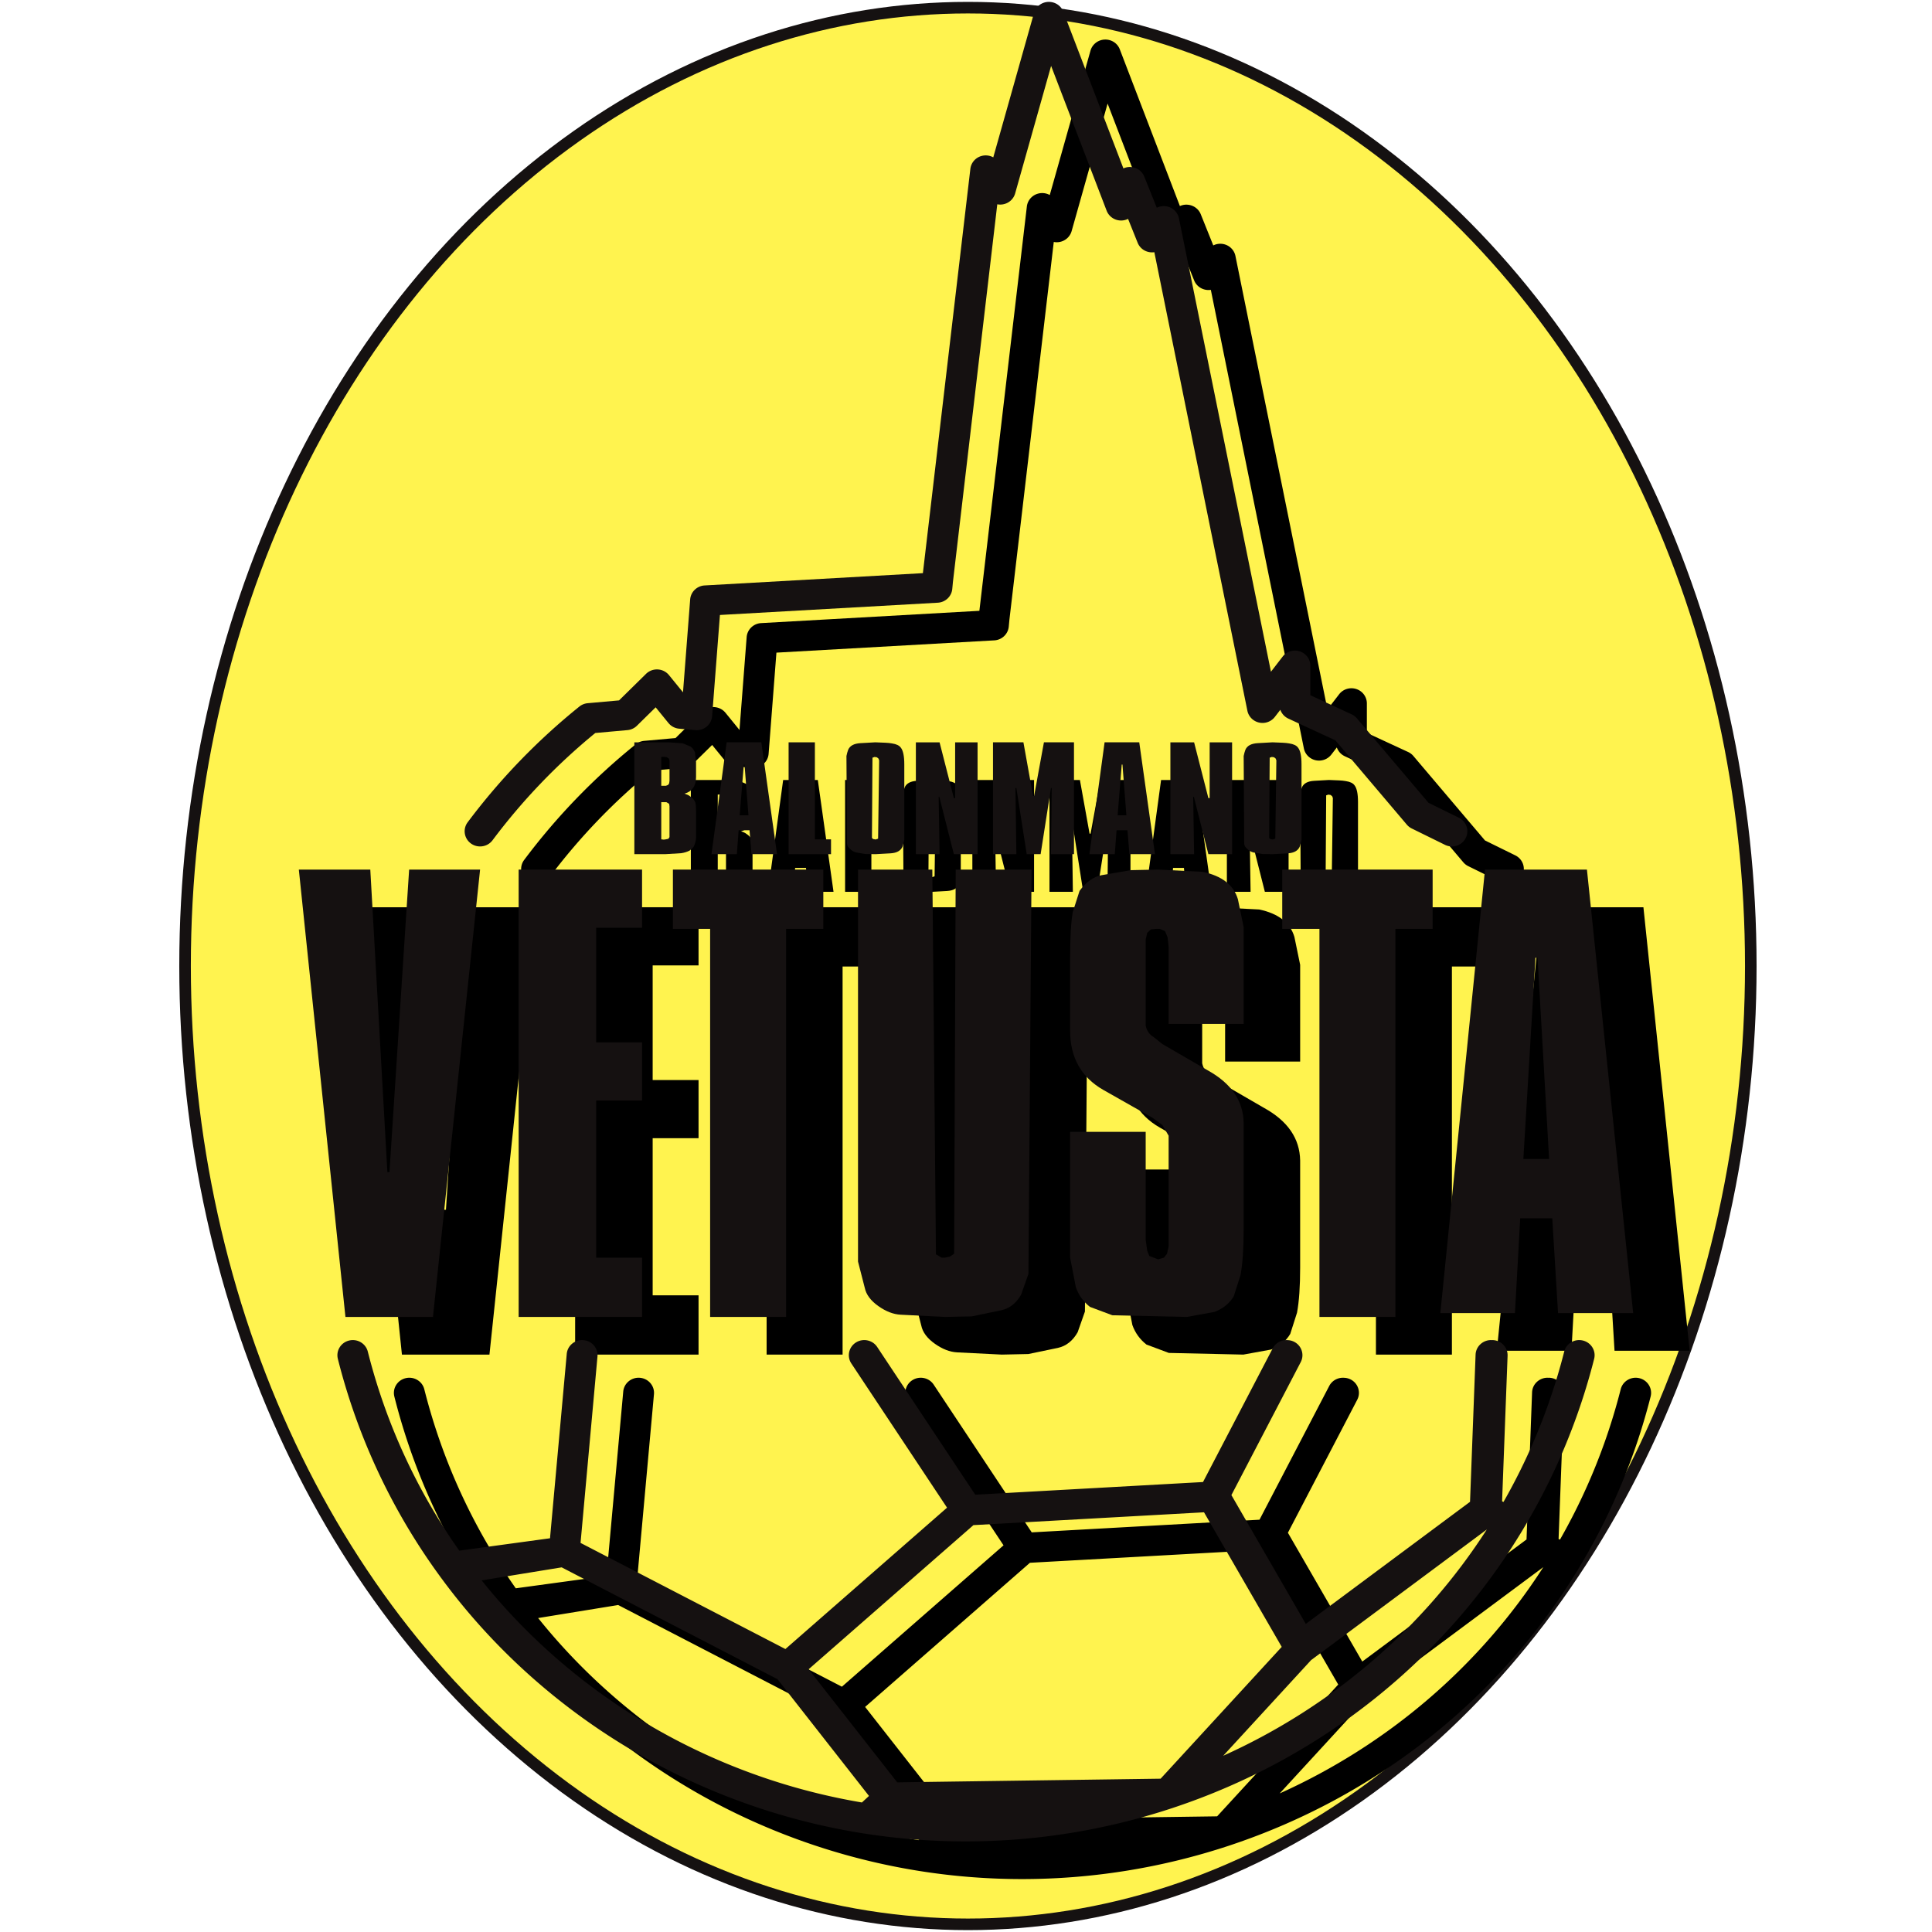 <svg xmlns="http://www.w3.org/2000/svg" xmlns:xlink="http://www.w3.org/1999/xlink" width="513" height="513" aria-labelledby="favicontitleId favicondescId"><title id="favicontitleId">Icono con el logotipo del balonmano vetusta</title><desc id="favicondescId">Icono para las barras de navegadores y favoritos con el logotipo del Club Balonmano Vetusta en el interior en negro y sombreado, rodeado de un ovalo amarillo.</desc><style><![CDATA[.B{fill:#000}.C{fill:#151111}.D{filter:url(#B)}]]></style><defs><filter x="-11.3%" y="-15.6%" width="133.8%" height="140.1%" id="A"><feMorphology radius="2.5" operator="dilate" in="SourceAlpha"/><feOffset dx="15" dy="10"/><feGaussianBlur stdDeviation="10"/><feColorMatrix values="0 0 0 0 0   0 0 0 0 0   0 0 0 0 0  0 0 0 0.5 0"/></filter><filter x="-183.1%" y="-117.9%" width="649.3%" height="403.1%" id="B"><feMorphology radius="2.5" operator="dilate" in="SourceAlpha"/><feOffset dx="15" dy="10"/><feGaussianBlur stdDeviation="10"/><feColorMatrix values="0 0 0 0 0   0 0 0 0 0   0 0 0 0 0  0 0 0 0.5 0"/></filter><filter x="-176.5%" y="-117.9%" width="625.5%" height="403.1%" id="C"><feMorphology radius="2.5" operator="dilate" in="SourceAlpha"/><feOffset dx="15" dy="10"/><feGaussianBlur stdDeviation="10"/><feColorMatrix values="0 0 0 0 0   0 0 0 0 0   0 0 0 0 0  0 0 0 0.5 0"/></filter><filter x="-266.3%" y="-117.9%" width="899%" height="403.1%" id="D"><feMorphology radius="2.5" operator="dilate" in="SourceAlpha"/><feOffset dx="15" dy="10"/><feGaussianBlur stdDeviation="10"/><feColorMatrix values="0 0 0 0 0   0 0 0 0 0   0 0 0 0 0  0 0 0 0.5 0"/></filter><filter x="-195.3%" y="-117.9%" width="686%" height="403.1%" id="E"><feMorphology radius="2.5" operator="dilate" in="SourceAlpha"/><feOffset dx="15" dy="10"/><feGaussianBlur stdDeviation="10"/><feColorMatrix values="0 0 0 0 0   0 0 0 0 0   0 0 0 0 0  0 0 0 0.5 0"/></filter><filter x="-139.5%" y="-117.9%" width="518.5%" height="403.1%" id="F"><feMorphology radius="2.5" operator="dilate" in="SourceAlpha"/><feOffset dx="15" dy="10"/><feGaussianBlur stdDeviation="10"/><feColorMatrix values="0 0 0 0 0   0 0 0 0 0   0 0 0 0 0  0 0 0 0.5 0"/></filter><filter x="-63.5%" y="-29.5%" width="289.3%" height="175.8%" id="G"><feMorphology radius="2.5" operator="dilate" in="SourceAlpha"/><feOffset dx="15" dy="10"/><feGaussianBlur stdDeviation="10"/><feColorMatrix values="0 0 0 0 0   0 0 0 0 0   0 0 0 0 0  0 0 0 0.5 0"/></filter><filter x="-91.6%" y="-29.5%" width="374.7%" height="175.8%" id="H"><feMorphology radius="2.5" operator="dilate" in="SourceAlpha"/><feOffset dx="15" dy="10"/><feGaussianBlur stdDeviation="10"/><feColorMatrix values="0 0 0 0 0   0 0 0 0 0   0 0 0 0 0  0 0 0 0.5 0"/></filter><filter x="-75.1%" y="-29.5%" width="325.4%" height="175.8%" id="I"><feMorphology radius="2.5" operator="dilate" in="SourceAlpha"/><feOffset dx="15" dy="10"/><feGaussianBlur stdDeviation="10"/><feColorMatrix values="0 0 0 0 0   0 0 0 0 0   0 0 0 0 0  0 0 0 0.5 0"/></filter><filter x="-65.1%" y="-29.5%" width="295.4%" height="175.8%" id="J"><feMorphology radius="2.5" operator="dilate" in="SourceAlpha"/><feOffset dx="15" dy="10"/><feGaussianBlur stdDeviation="10"/><feColorMatrix values="0 0 0 0 0   0 0 0 0 0   0 0 0 0 0  0 0 0 0.5 0"/></filter><filter x="-65.1%" y="-29.5%" width="295.3%" height="175.8%" id="K"><feMorphology radius="2.5" operator="dilate" in="SourceAlpha"/><feOffset dx="15" dy="10"/><feGaussianBlur stdDeviation="10"/><feColorMatrix values="0 0 0 0 0   0 0 0 0 0   0 0 0 0 0  0 0 0 0.5 0"/></filter><filter x="-59.6%" y="-29.7%" width="277.9%" height="176.4%" id="L"><feMorphology radius="2.5" operator="dilate" in="SourceAlpha"/><feOffset dx="15" dy="10"/><feGaussianBlur stdDeviation="10"/><feColorMatrix values="0 0 0 0 0   0 0 0 0 0   0 0 0 0 0  0 0 0 0.5 0"/></filter><filter x="-9%" y="-26.3%" width="127%" height="167.6%" id="M"><feMorphology radius="2.5" operator="dilate" in="SourceAlpha"/><feOffset dx="15" dy="10"/><feGaussianBlur stdDeviation="10"/><feColorMatrix values="0 0 0 0 0   0 0 0 0 0   0 0 0 0 0  0 0 0 0.5 0"/></filter><path d="M386.854 216.623l-8.047-3.958-19.013-22.427a4.1 4.1 0 0 0-1.404-1.066l-10.949-5.065v-7.827c0-1.73-1.123-3.267-2.791-3.818s-3.511.005-4.572 1.384l-3.104 4.021-24.432-120.401c-.319-1.57-1.551-2.804-3.142-3.148-.949-.202-1.913-.068-2.741.348l-3.324-8.276c-.623-1.551-2.132-2.545-3.848-2.55a4.16 4.16 0 0 0-1.692.375L281.84 2.607c-.625-1.631-2.225-2.673-4.02-2.604-1.771.08-3.291 1.269-3.765 2.949l-10.814 38.331a4.16 4.16 0 0 0-3.094-.375c-1.614.435-2.797 1.79-2.989 3.424l-12.606 107.356-57.94 3.264c-2.051.115-3.698 1.704-3.853 3.718l-1.904 24.662-3.72-4.569c-.729-.895-1.809-1.442-2.974-1.506a4.13 4.13 0 0 0-3.124 1.175l-7.166 7.044-8.309.743c-.817.073-1.594.385-2.228.895-11.124 8.956-21.102 19.294-29.657 30.725-1.341 1.792-.95 4.314.873 5.632s4.39.934 5.73-.858a162.92 162.92 0 0 1 27.285-28.482l8.525-.763c.956-.084 1.851-.496 2.528-1.163l4.978-4.894 3.401 4.177a4.11 4.11 0 0 0 2.828 1.495l4.303.385a4.13 4.13 0 0 0 3.019-.935c.838-.697 1.358-1.695 1.44-2.771l2.075-26.868 57.846-3.258c2.022-.114 3.658-1.665 3.846-3.65l.177-1.873 11.774-100.267c.506.098 1.037.104 1.562.003 1.529-.288 2.76-1.404 3.177-2.879L278.599 17l14.743 38.444c.602 1.569 2.129 2.608 3.835 2.608a4.15 4.15 0 0 0 1.854-.435l2.549 6.346c.549 1.367 1.812 2.332 3.295 2.517.381.047.763.042 1.135-.013l24.705 121.754c.316 1.555 1.529 2.782 3.102 3.138s3.207-.229 4.184-1.492l1.464-1.897a4.06 4.06 0 0 0 2.132 2.339l12.481 5.774 18.978 22.388c.363.426.811.774 1.316 1.022l8.814 4.336a4.15 4.15 0 0 0 1.831.427 4.11 4.11 0 0 0 3.669-2.228c1.013-1.99.193-4.409-1.832-5.405" id="N"/><path d="M176.444 212.496h-1.36v9.874l.681.075.533-.075.681-.148.292-.446v-8.203l-.097-.631-.73-.446zm.682-11.545l-.583-.409-.73-.075h-.729v7.685h1.214l.583-.222.293-.409.097-.704v-5.31l-.145-.556zm5.785-3.193c.486.372.858.867 1.117 1.485l.292 2.6v3.97c0 2.376-1.02 3.85-3.062 4.419.679.221 1.134.433 1.36.63.779.496 1.28 1.065 1.509 1.708.128.446.193 1.201.193 2.264v7.016c0 .644-.163 1.361-.486 2.152-.162.447-.584.905-1.263 1.374-.65.323-1.379.546-2.189.669l-4.279.259h-8.167v-29.696h9.141l3.695.26 2.139.89h0z" id="O"/><path d="M197.192 202.51h-.191l-1.09 13.476h2.323l-1.042-13.476zm1.849 23.794l-.522-6.347h-2.893l-.474 6.347h-6.736l4.033-29.696h9.202l4.173 29.696h-6.783 0z" id="P"/><path id="Q" d="M220.16 222.37v3.934h-11.264v-29.696h6.979v25.762h4.285"/><path d="M232.94 201.396l-.187-.481-.42-.335-.513-.075h-.141l-.513.186-.14 21.308.326.298.654.108.235-.073.419-.148.28-20.788zm5.749-3.378c.62.768.927 2.253.927 4.456v20.044l-.468 1.782c-.466 1.089-1.523 1.683-3.173 1.782l-3.969.222-2.707-.035-2.428-.41c-.624-.149-1.168-.458-1.634-.929-.561-.469-.841-.952-.841-1.447l-.14-23.237c.124-.618.278-1.176.463-1.671.466-1.064 1.547-1.646 3.25-1.745l3.943-.222 2.693.111c.649.026 1.237.088 1.764.186 1.143.173 1.917.546 2.32 1.113h0z" id="R"/><path id="S" d="M259.072 196.608v29.696h-6.3l-3.848-15.21-.182-.009.241 15.219h-6.295v-29.696h6.295l3.795 14.812h.337v-14.812h5.958"/><path id="T" d="M284.672 196.608v29.696h-6.11l.19-17.557h-.19l-2.748 17.557h-3.694l-2.746-17.557h-.239l.239 17.557h-6.206v-29.696h8.078l2.564 14.251h.271l2.611-14.251h7.981"/><path d="M297.543 202.51h-.19l-1.089 13.476h2.322l-1.043-13.476zm1.851 23.794l-.523-6.347h-2.894l-.473 6.347h-6.736l4.031-29.696h9.204l4.173 29.696h-6.782 0z" id="U"/><path id="V" d="M326.656 196.608v29.696h-6.3l-3.848-15.21-.181-.009.24 15.219h-6.295v-29.696h6.295l3.794 14.812h.338v-14.812h5.957"/><path d="M338.413 201.396l-.188-.481-.42-.335-.512-.075h-.14l-.515.186-.14 21.308.325.298.654.108.236-.073.418-.148.282-20.788zm5.746-3.378c.62.768.929 2.253.929 4.456v20.044l-.469 1.782c-.464 1.089-1.522 1.683-3.172 1.782l-3.97.222-2.707-.035-2.428-.41c-.624-.149-1.167-.458-1.633-.929-.561-.469-.841-.952-.841-1.447l-.14-23.237c.123-.618.278-1.176.464-1.671.463-1.064 1.546-1.646 3.25-1.745l3.942-.222 2.692.111c.65.026 1.237.088 1.764.186 1.145.173 1.917.546 2.319 1.113h0z" id="W"/><path id="X" d="M126.976 230.4l-12.513 118.784H91.224L78.848 230.4h18.977l4.537 80.329h.549l5.225-80.329h18.839"/><path id="Y" d="M169.984 276.281v15.441h-12.183v41.723h12.183v15.739h-32.768V230.4h32.768v15.442h-12.183v30.439h12.183"/><path id="Z" d="M208.231 246.138v103.046h-20.173V246.138h-9.881V230.4h39.936v15.738h-9.881"/><path d="M273.408 230.4l-.829 107.351-1.931 5.493c-1.29 2.279-3.036 3.664-5.243 4.158l-7.863 1.632-7.037.15-11.864-.594c-1.931-.098-3.911-.865-5.933-2.301s-3.221-3.045-3.587-4.827l-1.793-6.978V230.4h19.728l.966 102.154 1.518.891h.826l1.382-.297 1.103-.743.414-102.005h20.143" id="a"/><path d="M318.87 230.994c5.103 1.091 8.212 3.514 9.327 7.276l1.531 7.424v25.686h-19.926v-20.49l-.277-2.525-.691-1.633-1.386-.594h-.968l-1.383.15-.969.89-.415 1.781v22.865c.278 1.387 1.014 2.426 2.214 3.117l2.214 1.781 12.039 6.98c6.27 3.465 9.453 8.118 9.548 13.958v28.36c0 5.049-.276 9.058-.83 12.027l-1.8 5.643c-1.106 1.882-2.815 3.268-5.118 4.158l-7.335 1.336-19.788-.445-5.95-2.228c-1.754-1.385-3-3.118-3.736-5.196l-1.523-7.87v-33.408h20.065v28.657l.415 2.969.554 1.335 1.937.745.415.147 1.522-.445.83-1.04.416-1.932v-29.415l-1.657-2.825-2.622-1.929-13.029-7.382c-5.899-3.366-8.846-8.615-8.846-15.743V253.72c0-5.346.232-9.359.697-12.031l1.809-5.644c1.763-2.376 3.71-3.763 5.847-4.16l7.796-1.337 7.239-.148 11.834.594" id="b"/><path id="c" d="M370.022 246.138v103.046H349.85V246.138h-9.882V230.4h39.936v15.738h-9.882"/><path d="M407.761 253.805h-.557l-3.21 53.434h6.836l-3.069-53.434zm5.441 94.355l-1.535-25.172h-8.51l-1.394 25.172h-19.811L393.81 230.4h27.064l12.278 117.76h-19.95 0z" id="d"/><path d="M324.295 465.705l23.339-25.401 46.663-34.691c-16.887 26.29-41.25 47.14-70.002 60.092zM127.39 419.136l20.803-3.387.446-.074 57.304 29.69 24.298 31.008-.567.525-1.312 1.211a166.31 166.31 0 0 1-40.642-12.369c-23.618-10.636-44.353-26.675-60.33-46.604zm200.265 30.912l-19.975 21.74-69.939.973-23.529-30.026 43.762-38.273 60.894-3.388.331-.018 20.636 35.736-12.18 13.256zm92.149-94.6c-2.197-.536-4.416.777-4.961 2.93-2.462 9.719-5.877 19.277-10.154 28.412-1.809 3.873-3.812 7.736-5.971 11.521l-.372-.167 1.459-38.648c.084-2.217-1.681-4.082-3.94-4.164-.074-.004-.143.012-.216.014-.033-.002-.064-.013-.098-.014-2.237-.084-4.159 1.648-4.243 3.867l-1.475 39.074-43.609 32.421-19.754-34.205 18.41-35.312c1.031-1.975.235-4.395-1.778-5.407-.546-.273-1.123-.405-1.698-.428-1.598-.121-3.186.688-3.961 2.176l-18.512 35.505-60.478 3.363-26.039-39.231c-1.234-1.86-3.77-2.385-5.665-1.174s-2.43 3.699-1.196 5.559l25.412 38.288-42.923 37.538-54.393-28.18 4.493-49.482c.201-2.21-1.463-4.162-3.716-4.359s-4.239 1.436-4.441 3.646l-4.445 48.96-24.092 3.287c-11.31-16.044-19.478-33.815-24.291-52.858-.544-2.153-2.762-3.465-4.959-2.932s-3.532 2.714-2.989 4.866a166.93 166.93 0 0 0 26.995 57.575c.007.01.016.019.024.029.118.169.239.338.364.505l.138.182c17.276 23.487 40.642 42.311 67.575 54.44 14.28 6.431 29.332 10.913 44.74 13.319 8.841 1.382 17.866 2.084 26.824 2.084 18.657 0 37.123-2.976 54.883-8.842a4.48 4.48 0 0 0 .269-.091c39.094-12.98 72.085-39.246 92.912-73.981 3.011-5.016 5.771-10.196 8.199-15.392 4.487-9.586 8.073-19.621 10.658-29.826.546-2.152-.792-4.332-2.986-4.868h0z" id="e"/></defs><g transform="translate(.5 .5)"><svg width="512" height="512" stroke="initial" fill="initial" fill-rule="initial"><g stroke="none" fill-rule="evenodd"><ellipse stroke="#151111" stroke-width="3.072" fill="#fff34f" cx="256.512" cy="256" rx="207.872" ry="254.464" stroke-linejoin="initial"/><use filter="url(#A)" xlink:href="#N" class="B"/><use xlink:href="#N" class="C"/><use xlink:href="#O" class="B D"/><use xlink:href="#O" class="C"/><use filter="url(#C)" xlink:href="#P" class="B"/><use xlink:href="#P" class="C"/><use filter="url(#D)" xlink:href="#Q" class="B"/><use xlink:href="#Q" class="C"/><use filter="url(#E)" xlink:href="#R" class="B"/><use xlink:href="#R" class="C"/><use xlink:href="#S" class="B D"/><use xlink:href="#S" class="C"/><use filter="url(#F)" xlink:href="#T" class="B"/><use xlink:href="#T" class="C"/><use filter="url(#C)" xlink:href="#U" class="B"/><use xlink:href="#U" class="C"/><use xlink:href="#V" class="B D"/><use xlink:href="#V" class="C"/><use filter="url(#E)" xlink:href="#W" class="B"/><use xlink:href="#W" class="C"/><use filter="url(#G)" xlink:href="#X" class="B"/><use xlink:href="#X" class="C"/><use filter="url(#H)" xlink:href="#Y" class="B"/><use xlink:href="#Y" class="C"/><use filter="url(#I)" xlink:href="#Z" class="B"/><use xlink:href="#Z" class="C"/><use filter="url(#J)" xlink:href="#a" class="B"/><use xlink:href="#a" class="C"/><use filter="url(#K)" xlink:href="#b" class="B"/><use xlink:href="#b" class="C"/><use filter="url(#I)" xlink:href="#c" class="B"/><use xlink:href="#c" class="C"/><use filter="url(#L)" xlink:href="#d" class="B"/><use xlink:href="#d" class="C"/><use filter="url(#M)" xlink:href="#e" class="B"/><use xlink:href="#e" class="C"/></g></svg></g></svg>